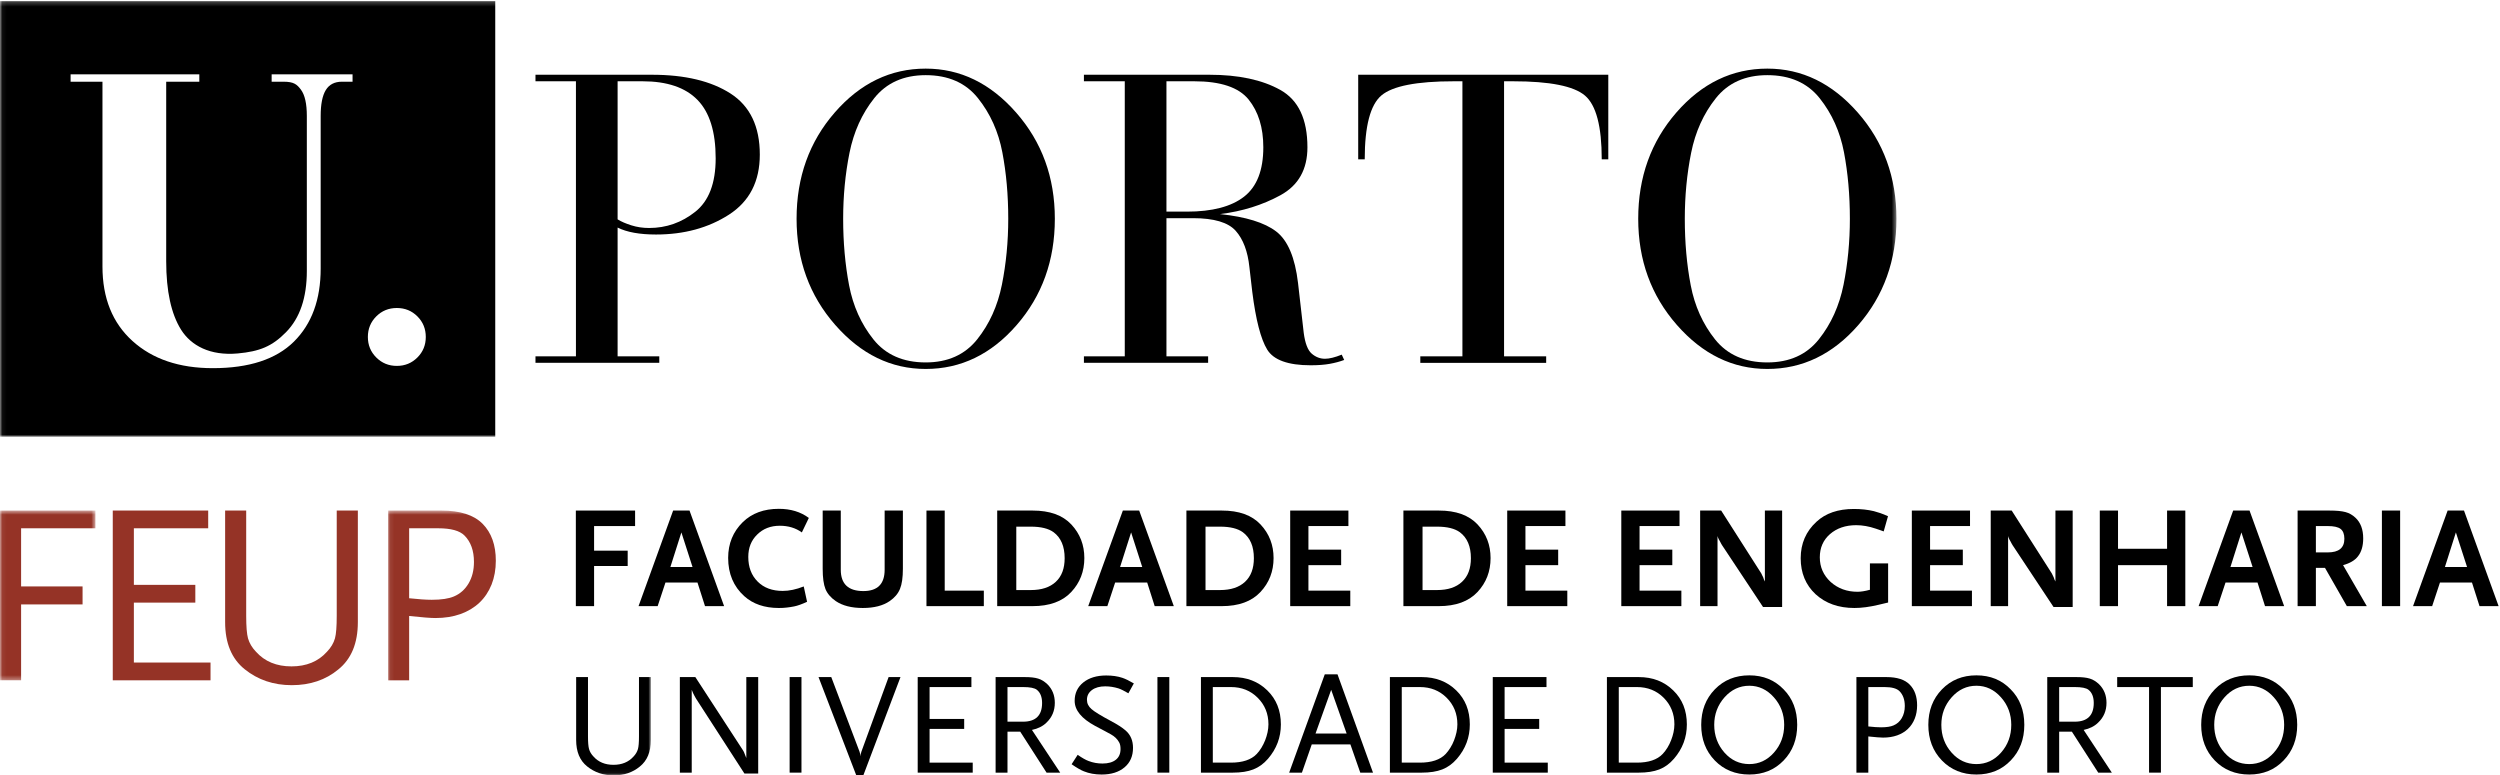 <?xml version="1.0" encoding="UTF-8"?>
<svg width="561px" height="174px" viewBox="0 0 561 174" version="1.1" xmlns="http://www.w3.org/2000/svg" xmlns:xlink="http://www.w3.org/1999/xlink">
    <!-- Generator: Sketch 49.2 (51160) - http://www.bohemiancoding.com/sketch -->
    <title>sponsor-feup</title>
    <desc>Created with Sketch.</desc>
    <defs>
        <polygon id="path-1" points="0.06 0.566 21.415 0.566 21.415 38.659 0.06 38.659"></polygon>
        <polygon id="path-3" points="0.082 0.566 59.055 0.566 59.055 59.94 0.082 59.94"></polygon>
        <polygon id="path-5" points="0.06 0.235 425.563 0.235 425.563 97.999 0.06 97.999"></polygon>
    </defs>
    <g id="Page-1" stroke="none" stroke-width="1" fill="none" fill-rule="evenodd">
        <g id="sponsor-feup">
            <g id="Group-3" transform="translate(0, 114)">
                <mask id="mask-2" fill="white">
                    <use xlink:href="#path-1"></use>
                </mask>
                <g id="Clip-2"></g>
                <polyline id="Fill-1" fill="#953326" mask="url(#mask-2)" points="21.415 4.546 4.735 4.546 4.735 17.595 18.528 17.595 18.528 21.632 4.735 21.632 4.735 38.659 0.001 38.659 0.001 0.566 21.415 0.566 21.415 4.546"></polyline>
            </g>
            <polyline id="Fill-4" fill="#953326" points="47.242 152.662 25.305 152.662 25.305 114.566 46.719 114.566 46.719 118.546 30.039 118.546 30.039 131.242 43.831 131.242 43.831 135.228 30.039 135.228 30.039 148.675 47.242 148.675 47.242 152.662"></polyline>
            <path d="M80.301,139.615 C80.301,144.346 78.834,147.887 75.907,150.233 C73.069,152.583 69.578,153.753 65.47,153.753 C61.393,153.753 57.866,152.561 54.901,150.173 C51.979,147.828 50.519,144.305 50.519,139.615 L50.519,114.566 L55.246,114.566 L55.246,138.171 C55.246,140.599 55.388,142.283 55.653,143.248 C55.967,144.328 56.555,145.326 57.439,146.247 C59.406,148.446 62.064,149.537 65.409,149.537 C68.755,149.537 71.41,148.446 73.376,146.247 C74.262,145.326 74.859,144.328 75.165,143.248 C75.433,142.283 75.562,140.599 75.562,138.171 L75.562,114.566 L80.301,114.566 L80.301,139.615" id="Fill-5" fill="#953326"></path>
            <g id="Group-9" transform="translate(87, 114)">
                <mask id="mask-4" fill="white">
                    <use xlink:href="#path-3"></use>
                </mask>
                <g id="Clip-7"></g>
                <path d="M19.356,12.105 C19.356,9.566 18.646,7.589 17.221,6.163 C16.148,5.085 14.189,4.546 11.331,4.546 L4.814,4.546 L4.814,20.248 C6.929,20.475 8.615,20.591 9.894,20.591 C12.044,20.591 13.702,20.339 14.854,19.843 C16.244,19.263 17.334,18.289 18.146,16.927 C18.959,15.558 19.356,13.95 19.356,12.105 M24.262,11.821 C24.262,13.78 23.942,15.558 23.313,17.161 C22.672,18.756 21.772,20.112 20.595,21.228 C19.424,22.342 18,23.196 16.324,23.797 C14.657,24.389 12.778,24.688 10.698,24.688 C10.198,24.688 9.458,24.647 8.473,24.575 C7.491,24.496 6.27,24.377 4.814,24.227 L4.814,38.662 L0.082,38.662 L0.082,0.566 L12.029,0.566 C16.266,0.566 19.356,1.565 21.322,3.565 C23.282,5.567 24.262,8.314 24.262,11.821" id="Fill-6" fill="#953326" mask="url(#mask-4)"></path>
                <path d="M59.055,52.04 C59.055,54.701 58.229,56.694 56.578,58.012 C54.98,59.335 53.022,60 50.7,60 C48.405,60 46.425,59.328 44.756,57.981 C43.105,56.661 42.289,54.683 42.289,52.04 L42.289,37.937 L44.945,37.937 L44.945,51.227 C44.945,52.591 45.027,53.544 45.182,54.084 C45.349,54.685 45.685,55.257 46.189,55.774 C47.29,57.01 48.779,57.625 50.668,57.625 C52.554,57.625 54.047,57.01 55.157,55.774 C55.655,55.257 55.983,54.685 56.155,54.084 C56.31,53.544 56.387,52.591 56.387,51.227 L56.387,37.937 L59.055,37.937 L59.055,52.04" id="Fill-8" fill="#000000" mask="url(#mask-4)"></path>
            </g>
            <path d="M170.14,173.58 L167.049,173.58 L156.232,156.839 C156.189,156.752 156.128,156.654 156.053,156.532 C155.982,156.409 155.899,156.272 155.813,156.096 C155.656,155.839 155.462,155.4 155.224,154.798 L155.224,173.381 L152.559,173.381 L152.559,151.937 L156.035,151.937 L166.663,168.276 C166.722,168.389 166.777,168.474 166.824,168.541 C166.872,168.608 166.91,168.685 166.953,168.784 C166.995,168.881 167.049,169.005 167.098,169.16 C167.15,169.304 167.23,169.515 167.344,169.777 C167.363,169.818 167.385,169.859 167.391,169.903 C167.394,169.944 167.427,170.01 167.473,170.098 L167.473,151.937 L170.14,151.937 L170.14,173.58" id="Fill-10" fill="#000000"></path>
            <polygon id="Fill-11" fill="#000000" points="177.192 173.379 179.85 173.379 179.85 151.933 177.192 151.933"></polygon>
            <path d="M202.07,151.937 L193.752,173.933 L192.129,173.933 L183.676,151.937 L186.537,151.937 L192.878,168.668 C192.977,168.951 193.057,169.298 193.106,169.712 C193.106,169.38 193.164,169.039 193.3,168.668 L199.404,151.937 L202.07,151.937" id="Fill-12" fill="#000000"></path>
            <polyline id="Fill-13" fill="#000000" points="218.278 173.381 205.932 173.381 205.932 151.933 217.984 151.933 217.984 154.178 208.597 154.178 208.597 161.332 216.363 161.332 216.363 163.567 208.597 163.567 208.597 171.135 218.278 171.135 218.278 173.381"></polyline>
            <path d="M233.845,157.75 C233.845,156.412 233.457,155.422 232.68,154.798 C232.173,154.384 231.136,154.175 229.557,154.175 L226.08,154.175 L226.08,161.947 L229.557,161.947 C232.412,161.947 233.845,160.547 233.845,157.75 M237.909,173.381 L234.85,173.381 L228.937,164.183 L226.08,164.183 L226.08,173.381 L223.415,173.381 L223.415,151.937 L229.944,151.937 C230.594,151.937 231.165,151.962 231.65,152.018 C232.134,152.072 232.576,152.157 232.967,152.278 C233.355,152.397 233.716,152.558 234.04,152.77 C234.359,152.968 234.686,153.224 235.019,153.529 C236.139,154.632 236.701,156.03 236.701,157.716 C236.701,159.496 236.073,160.978 234.815,162.17 C233.997,162.974 232.909,163.513 231.568,163.795 L237.909,173.381" id="Fill-14" fill="#000000"></path>
            <path d="M254.434,153.361 L253.208,155.573 C252.729,155.298 252.31,155.058 251.932,154.877 C251.574,154.694 251.241,154.557 250.963,154.466 C249.984,154.171 249.003,154.015 248.005,154.015 C246.775,154.015 245.784,154.292 245.035,154.841 C244.289,155.393 243.911,156.128 243.911,157.033 C243.911,157.838 244.252,158.534 244.924,159.111 C245.589,159.702 247.023,160.584 249.213,161.752 C250.727,162.548 251.852,163.278 252.591,163.927 C253.695,164.88 254.248,166.179 254.248,167.822 C254.248,169.663 253.614,171.128 252.341,172.193 C251.077,173.265 249.364,173.804 247.195,173.804 C245.722,173.804 244.394,173.561 243.226,173.085 C242.561,172.83 241.63,172.3 240.468,171.493 L241.833,169.382 C242.335,169.733 242.789,170.026 243.213,170.263 C243.636,170.496 243.994,170.676 244.308,170.78 C245.276,171.153 246.31,171.336 247.389,171.336 C248.687,171.336 249.688,171.05 250.395,170.487 C251.102,169.925 251.448,169.124 251.448,168.087 C251.448,167.437 251.343,166.926 251.122,166.563 C250.733,165.844 250.124,165.258 249.306,164.8 C249.047,164.652 248.625,164.419 248.027,164.103 C247.424,163.792 246.668,163.388 245.729,162.886 C242.681,161.236 241.155,159.364 241.155,157.267 C241.155,155.554 241.799,154.178 243.104,153.131 C244.394,152.1 246.116,151.577 248.231,151.577 C249.598,151.577 250.794,151.752 251.845,152.1 C252.549,152.335 253.423,152.762 254.434,153.361" id="Fill-15" fill="#000000"></path>
            <polygon id="Fill-16" fill="#000000" points="259.728 173.379 262.393 173.379 262.393 151.933 259.728 151.933"></polygon>
            <path d="M284.638,162.527 C284.638,160.171 283.835,158.185 282.227,156.582 C280.628,154.977 278.626,154.175 276.215,154.175 L272.155,154.175 L272.155,171.135 L276.215,171.135 C278.84,171.135 280.768,170.49 282.008,169.191 C282.398,168.778 282.757,168.307 283.081,167.772 C283.396,167.252 283.673,166.684 283.907,166.104 C284.132,165.519 284.314,164.921 284.443,164.318 C284.57,163.709 284.638,163.11 284.638,162.527 M287.429,162.561 C287.429,165.46 286.464,168.027 284.544,170.263 C283.568,171.392 282.466,172.187 281.233,172.662 C280.019,173.141 278.471,173.381 276.611,173.381 L269.491,173.381 L269.491,151.937 L276.647,151.937 C279.763,151.937 282.341,152.933 284.38,154.923 C286.411,156.897 287.429,159.446 287.429,162.561" id="Fill-17" fill="#000000"></path>
            <path d="M302.185,164.605 L298.716,154.795 L295.204,164.605 L302.185,164.605 Z M308.102,173.381 L305.245,173.381 L303.031,167.048 L294.358,167.048 L292.151,173.381 L289.287,173.381 L297.279,151.319 L300.135,151.319 L308.102,173.381 Z" id="Fill-18" fill="#000000"></path>
            <path d="M327.036,162.527 C327.036,160.171 326.235,158.185 324.633,156.582 C323.026,154.977 321.02,154.175 318.62,154.175 L314.555,154.175 L314.555,171.135 L318.62,171.135 C321.247,171.135 323.17,170.49 324.411,169.191 C324.792,168.778 325.151,168.307 325.475,167.772 C325.803,167.252 326.079,166.684 326.301,166.104 C326.526,165.519 326.709,164.921 326.84,164.318 C326.973,163.709 327.036,163.11 327.036,162.527 M329.827,162.561 C329.827,165.46 328.866,168.027 326.942,170.263 C325.958,171.392 324.866,172.187 323.643,172.662 C322.413,173.141 320.875,173.381 319.014,173.381 L311.893,173.381 L311.893,151.937 L319.042,151.937 C322.159,151.937 324.741,152.933 326.778,154.923 C328.809,156.897 329.827,159.446 329.827,162.561" id="Fill-19" fill="#000000"></path>
            <polyline id="Fill-20" fill="#000000" points="347.321 173.381 334.977 173.381 334.977 151.933 347.032 151.933 347.032 154.178 337.633 154.178 337.633 161.332 345.397 161.332 345.397 163.567 337.633 163.567 337.633 171.135 347.321 171.135 347.321 173.381"></polyline>
            <path d="M375.735,162.527 C375.735,160.171 374.928,158.185 373.333,156.582 C371.733,154.977 369.721,154.175 367.319,154.175 L363.254,154.175 L363.254,171.135 L367.319,171.135 C369.94,171.135 371.874,170.49 373.102,169.191 C373.493,168.778 373.85,168.307 374.178,167.772 C374.506,167.252 374.77,166.684 374.999,166.104 C375.231,165.519 375.409,164.921 375.54,164.318 C375.667,163.709 375.735,163.11 375.735,162.527 M378.53,162.561 C378.53,165.46 377.565,168.027 375.637,170.263 C374.663,171.392 373.573,172.187 372.342,172.662 C371.112,173.141 369.573,173.381 367.706,173.381 L360.592,173.381 L360.592,151.937 L367.745,151.937 C370.868,151.937 373.44,152.933 375.471,154.923 C377.518,156.897 378.53,159.446 378.53,162.561" id="Fill-21" fill="#000000"></path>
            <path d="M400.372,162.654 C400.372,160.279 399.602,158.216 398.063,156.484 C396.528,154.751 394.682,153.882 392.545,153.882 C390.372,153.882 388.526,154.751 386.979,156.484 C385.45,158.216 384.672,160.279 384.672,162.654 C384.672,165.084 385.45,167.162 386.979,168.897 C388.502,170.606 390.354,171.461 392.545,171.461 C394.702,171.461 396.547,170.606 398.063,168.897 C399.602,167.162 400.372,165.084 400.372,162.654 M403.293,162.654 C403.293,165.88 402.278,168.547 400.247,170.653 C398.221,172.752 395.661,173.801 392.545,173.801 C389.42,173.801 386.842,172.752 384.803,170.653 C382.762,168.547 381.752,165.88 381.752,162.654 C381.752,159.452 382.762,156.8 384.803,154.696 C386.842,152.595 389.42,151.548 392.545,151.548 C395.661,151.548 398.221,152.595 400.247,154.696 C402.278,156.752 403.293,159.411 403.293,162.654" id="Fill-22" fill="#000000"></path>
            <path d="M427.438,158.436 C427.438,157.007 427.034,155.891 426.239,155.09 C425.627,154.485 424.526,154.178 422.918,154.178 L419.25,154.178 L419.25,163.015 C420.436,163.149 421.395,163.209 422.108,163.209 C423.319,163.209 424.252,163.069 424.901,162.786 C425.684,162.458 426.301,161.919 426.756,161.151 C427.208,160.376 427.438,159.474 427.438,158.436 M430.2,158.27 C430.2,159.377 430.02,160.376 429.661,161.28 C429.303,162.174 428.793,162.943 428.131,163.567 C427.479,164.199 426.674,164.673 425.735,165.015 C424.788,165.349 423.731,165.519 422.567,165.519 C422.284,165.519 421.866,165.494 421.313,165.454 C420.754,165.406 420.077,165.346 419.25,165.258 L419.25,173.381 L416.579,173.381 L416.579,151.937 L423.309,151.937 C425.696,151.937 427.438,152.495 428.538,153.627 C429.645,154.746 430.2,156.3 430.2,158.27" id="Fill-23" fill="#000000"></path>
            <path d="M451.329,162.654 C451.329,160.279 450.567,158.216 449.026,156.484 C447.485,154.751 445.653,153.882 443.502,153.882 C441.338,153.882 439.483,154.751 437.946,156.484 C436.407,158.216 435.637,160.279 435.637,162.654 C435.637,165.084 436.407,167.162 437.946,168.897 C439.465,170.606 441.319,171.461 443.502,171.461 C445.667,171.461 447.512,170.606 449.026,168.897 C450.567,167.162 451.329,165.084 451.329,162.654 M454.256,162.654 C454.256,165.88 453.241,168.547 451.204,170.653 C449.188,172.752 446.624,173.801 443.502,173.801 C440.385,173.801 437.807,172.752 435.768,170.653 C433.731,168.547 432.717,165.88 432.717,162.654 C432.717,159.452 433.731,156.8 435.768,154.696 C437.807,152.595 440.385,151.548 443.502,151.548 C446.624,151.548 449.188,152.595 451.204,154.696 C453.241,156.752 454.256,159.411 454.256,162.654" id="Fill-24" fill="#000000"></path>
            <path d="M469.838,157.75 C469.838,156.412 469.452,155.422 468.668,154.798 C468.17,154.384 467.129,154.175 465.553,154.175 L462.077,154.175 L462.077,161.947 L465.553,161.947 C468.405,161.947 469.838,160.547 469.838,157.75 M473.897,173.381 L470.844,173.381 L464.928,164.183 L462.077,164.183 L462.077,173.381 L459.403,173.381 L459.403,151.937 L465.936,151.937 C466.59,151.937 467.161,151.962 467.643,152.018 C468.125,152.072 468.575,152.157 468.959,152.278 C469.348,152.397 469.709,152.558 470.032,152.77 C470.358,152.968 470.686,153.224 471.012,153.529 C472.137,154.632 472.698,156.03 472.698,157.716 C472.698,159.496 472.071,160.978 470.805,162.17 C469.993,162.974 468.903,163.513 467.571,163.795 L473.897,173.381" id="Fill-25" fill="#000000"></path>
            <polyline id="Fill-26" fill="#000000" points="492.059 154.178 484.911 154.178 484.911 173.379 482.249 173.379 482.249 154.178 475.096 154.178 475.096 151.937 492.059 151.937 492.059 154.178"></polyline>
            <path d="M512.565,162.654 C512.565,160.279 511.795,158.216 510.252,156.484 C508.717,154.751 506.879,153.882 504.735,153.882 C502.563,153.882 500.717,154.751 499.176,156.484 C497.641,158.216 496.872,160.279 496.872,162.654 C496.872,165.084 497.641,167.162 499.176,168.897 C500.69,170.606 502.545,171.461 504.735,171.461 C506.897,171.461 508.739,170.606 510.252,168.897 C511.795,167.162 512.565,165.084 512.565,162.654 M515.495,162.654 C515.495,165.88 514.465,168.547 512.432,170.653 C510.422,172.752 507.85,173.801 504.735,173.801 C501.612,173.801 499.032,172.752 496.999,170.653 C494.963,168.547 493.948,165.88 493.948,162.654 C493.948,159.452 494.963,156.8 496.999,154.696 C499.032,152.595 501.612,151.548 504.735,151.548 C507.85,151.548 510.422,152.595 512.432,154.696 C514.465,156.752 515.495,159.411 515.495,162.654" id="Fill-27" fill="#000000"></path>
            <polyline id="Fill-28" fill="#000000" points="142.515 118.048 133.314 118.048 133.314 123.569 140.851 123.569 140.851 127.01 133.314 127.01 133.314 136.017 129.219 136.017 129.219 114.569 142.515 114.569 142.515 118.048"></polyline>
            <path d="M155.406,127.24 L152.903,119.473 L150.432,127.24 L155.406,127.24 Z M162.49,136.017 L158.205,136.017 L156.512,130.715 L149.332,130.715 L147.578,136.017 L143.289,136.017 L151.052,114.569 L154.728,114.569 L162.49,136.017 Z" id="Fill-29" fill="#000000"></path>
            <path d="M181.502,116.224 L179.935,119.476 C178.55,118.476 176.899,117.978 174.994,117.978 C172.924,117.978 171.223,118.643 169.898,119.968 C168.574,121.261 167.916,122.932 167.916,124.966 C167.916,127.265 168.616,129.12 170.03,130.52 C171.414,131.908 173.293,132.602 175.647,132.602 C177.1,132.602 178.668,132.267 180.359,131.599 L181.108,135.043 C179.935,135.582 178.973,135.928 178.221,136.077 C177.672,136.19 177.122,136.272 176.557,136.335 C175.992,136.409 175.398,136.433 174.775,136.433 C171.568,136.433 168.974,135.547 167.011,133.774 C164.605,131.605 163.397,128.742 163.397,125.194 C163.397,121.99 164.496,119.315 166.678,117.168 C168.72,115.177 171.414,114.18 174.775,114.18 C177.436,114.18 179.673,114.862 181.502,116.224" id="Fill-30" fill="#000000"></path>
            <path d="M202.608,127.628 C202.608,129.58 202.396,131.088 201.958,132.147 C201.529,133.211 200.76,134.119 199.65,134.881 C198.164,135.91 196.146,136.433 193.61,136.433 C191.075,136.433 189.05,135.91 187.537,134.881 C186.432,134.119 185.657,133.216 185.231,132.179 C184.82,131.148 184.61,129.625 184.61,127.628 L184.61,114.569 L188.671,114.569 L188.671,127.861 C188.671,131.041 190.362,132.636 193.743,132.636 C196.924,132.636 198.513,131.041 198.513,127.861 L198.513,114.569 L202.608,114.569 L202.608,127.628" id="Fill-31" fill="#000000"></path>
            <polyline id="Fill-32" fill="#000000" points="220.771 136.017 207.898 136.017 207.898 114.569 211.993 114.569 211.993 132.539 220.771 132.539 220.771 136.017"></polyline>
            <path d="M238.908,125.259 C238.908,122.617 238.088,120.68 236.442,119.441 C235.296,118.599 233.581,118.18 231.31,118.18 L228.055,118.18 L228.055,132.409 L231.31,132.409 C233.737,132.409 235.614,131.791 236.927,130.554 C238.251,129.322 238.908,127.558 238.908,125.259 M243.327,125.231 C243.327,128.218 242.347,130.762 240.372,132.864 C238.405,134.964 235.509,136.017 231.697,136.017 L223.772,136.017 L223.772,114.569 L231.728,114.569 C235.567,114.569 238.455,115.606 240.405,117.687 C242.352,119.772 243.327,122.283 243.327,125.231" id="Fill-33" fill="#000000"></path>
            <path d="M256.319,127.24 L253.822,119.473 L251.345,127.24 L256.319,127.24 Z M263.403,136.017 L259.113,136.017 L257.425,130.715 L250.241,130.715 L248.491,136.017 L244.196,136.017 L251.968,114.569 L255.634,114.569 L263.403,136.017 Z" id="Fill-34" fill="#000000"></path>
            <path d="M281.37,125.259 C281.37,122.617 280.553,120.68 278.902,119.441 C277.752,118.599 276.042,118.18 273.768,118.18 L270.518,118.18 L270.518,132.409 L273.768,132.409 C276.196,132.409 278.073,131.791 279.389,130.554 C280.711,129.322 281.37,127.558 281.37,125.259 M285.79,125.231 C285.79,128.218 284.806,130.762 282.828,132.864 C280.862,134.964 277.966,136.017 274.159,136.017 L266.23,136.017 L266.23,114.569 L274.19,114.569 C278.024,114.569 280.911,115.606 282.865,117.687 C284.818,119.772 285.79,122.283 285.79,125.231" id="Fill-35" fill="#000000"></path>
            <polyline id="Fill-36" fill="#000000" points="303.005 136.017 289.521 136.017 289.521 114.569 302.583 114.569 302.583 118.045 293.611 118.045 293.611 123.339 300.955 123.339 300.955 126.821 293.611 126.821 293.611 132.539 303.005 132.539 303.005 136.017"></polyline>
            <path d="M330.071,125.259 C330.071,122.617 329.25,120.68 327.604,119.441 C326.45,118.599 324.741,118.18 322.463,118.18 L319.219,118.18 L319.219,132.409 L322.463,132.409 C324.899,132.409 326.766,131.791 328.081,130.554 C329.411,129.322 330.071,127.558 330.071,125.259 M334.485,125.231 C334.485,128.218 333.508,130.762 331.534,132.864 C329.557,134.964 326.665,136.017 322.858,136.017 L314.924,136.017 L314.924,114.569 L322.893,114.569 C326.725,114.569 329.61,115.606 331.565,117.687 C333.514,119.772 334.485,122.283 334.485,125.231" id="Fill-37" fill="#000000"></path>
            <polyline id="Fill-38" fill="#000000" points="351.704 136.017 338.219 136.017 338.219 114.569 351.282 114.569 351.282 118.045 342.309 118.045 342.309 123.339 349.655 123.339 349.655 126.821 342.309 126.821 342.309 132.539 351.704 132.539 351.704 136.017"></polyline>
            <polyline id="Fill-39" fill="#000000" points="377.299 136.017 363.821 136.017 363.821 114.569 376.887 114.569 376.887 118.045 367.915 118.045 367.915 123.339 375.266 123.339 375.266 126.821 367.915 126.821 367.915 132.539 377.299 132.539 377.299 136.017"></polyline>
            <path d="M399.909,136.21 L395.624,136.21 L386.426,122.333 C386.383,122.273 386.327,122.17 386.243,122.024 C386.159,121.888 386.073,121.705 385.965,121.495 C385.928,121.397 385.885,121.33 385.833,121.261 C385.795,121.198 385.752,121.122 385.702,121.037 C385.575,120.798 385.481,120.545 385.411,120.29 L385.411,136.017 L381.512,136.017 L381.512,114.569 L386.231,114.569 L395.231,128.673 C395.25,128.716 395.317,128.864 395.436,129.111 C395.557,129.359 395.624,129.505 395.655,129.546 L395.846,130.101 L396.04,130.489 L396.04,114.569 L399.909,114.569 L399.909,136.21" id="Fill-40" fill="#000000"></path>
            <path d="M423.694,135.207 C423.42,135.266 423.09,135.345 422.725,135.437 C422.36,135.515 421.965,135.617 421.528,135.72 C419.532,136.197 417.731,136.433 416.131,136.433 C412.577,136.433 409.672,135.405 407.424,133.348 C405.19,131.267 404.075,128.574 404.075,125.259 C404.075,121.966 405.26,119.236 407.625,117.073 C409.672,115.165 412.477,114.213 415.999,114.213 C417.647,114.213 419.139,114.377 420.489,114.702 C420.915,114.808 421.401,114.96 421.928,115.136 C422.463,115.323 423.043,115.552 423.668,115.837 L422.7,119.249 C422.479,119.164 422.221,119.072 421.928,118.971 C421.641,118.88 421.307,118.76 420.934,118.631 C419.401,118.11 417.926,117.851 416.52,117.851 C414.141,117.851 412.172,118.527 410.633,119.867 C409.127,121.188 408.364,122.923 408.364,125.067 C408.364,127.253 409.184,129.1 410.801,130.592 C412.444,132.062 414.458,132.794 416.815,132.794 C417.573,132.794 418.506,132.649 419.61,132.345 L419.61,126.43 L423.694,126.43 L423.694,135.207" id="Fill-41" fill="#000000"></path>
            <polyline id="Fill-42" fill="#000000" points="442.504 136.017 429.016 136.017 429.016 114.569 442.073 114.569 442.073 118.045 433.108 118.045 433.108 123.339 440.456 123.339 440.456 126.821 433.108 126.821 433.108 132.539 442.504 132.539 442.504 136.017"></polyline>
            <path d="M465.108,136.21 L460.815,136.21 L451.62,122.333 C451.575,122.273 451.514,122.17 451.438,122.024 C451.364,121.888 451.272,121.705 451.159,121.495 C451.122,121.397 451.075,121.33 451.028,121.261 C450.989,121.198 450.948,121.122 450.901,121.037 C450.774,120.798 450.68,120.545 450.618,120.29 L450.618,136.017 L446.719,136.017 L446.719,114.569 L451.424,114.569 L460.424,128.673 C460.45,128.716 460.516,128.864 460.635,129.111 C460.752,129.359 460.829,129.505 460.846,129.546 L461.043,130.101 L461.239,130.489 L461.239,114.569 L465.108,114.569 L465.108,136.21" id="Fill-43" fill="#000000"></path>
            <polyline id="Fill-44" fill="#000000" points="490.385 136.017 486.292 136.017 486.292 126.821 475.284 126.821 475.284 136.017 471.192 136.017 471.192 114.569 475.284 114.569 475.284 123.144 486.292 123.144 486.292 114.569 490.385 114.569 490.385 136.017"></polyline>
            <path d="M505.485,127.24 L502.973,119.473 L500.508,127.24 L505.485,127.24 Z M512.565,136.017 L508.272,136.017 L506.583,130.715 L499.411,130.715 L497.651,136.017 L493.368,136.017 L501.125,114.569 L504.797,114.569 L512.565,136.017 Z" id="Fill-45" fill="#000000"></path>
            <path d="M526.077,120.908 C526.077,119.864 525.793,119.132 525.233,118.693 C524.674,118.261 523.708,118.048 522.35,118.048 L519.684,118.048 L519.684,123.961 L522.35,123.961 C524.834,123.961 526.077,122.945 526.077,120.908 M531.11,136.017 L526.633,136.017 L521.729,127.433 L519.684,127.433 L519.684,136.017 L515.583,136.017 L515.583,114.569 L522.727,114.569 C523.514,114.569 524.192,114.597 524.778,114.651 C525.362,114.704 525.879,114.793 526.321,114.909 C526.766,115.026 527.168,115.19 527.522,115.401 C527.875,115.603 528.223,115.858 528.549,116.165 C529.717,117.243 530.303,118.795 530.303,120.81 C530.303,122.501 529.913,123.843 529.133,124.834 C528.461,125.723 527.346,126.389 525.786,126.821 L531.11,136.017" id="Fill-46" fill="#000000"></path>
            <polygon id="Fill-47" fill="#000000" points="534.499 136.017 538.59 136.017 538.59 114.566 534.499 114.566"></polygon>
            <path d="M553.61,127.24 L551.1,119.473 L548.639,127.24 L553.61,127.24 Z M560.69,136.017 L556.403,136.017 L554.709,130.715 L547.528,130.715 L545.776,136.017 L541.487,136.017 L549.249,114.569 L552.922,114.569 L560.69,136.017 Z" id="Fill-48" fill="#000000"></path>
            <path d="M138.591,49.224 C139.386,49.719 140.41,50.165 141.664,50.561 C142.913,50.959 144.246,51.161 145.651,51.161 C149.503,51.161 152.96,49.947 156.011,47.528 C159.073,45.105 160.597,41.107 160.597,35.525 C160.597,29.58 159.237,25.212 156.519,22.422 C153.795,19.63 149.688,18.239 144.185,18.239 L138.591,18.239 L138.591,49.224 Z M129.24,18.239 L120.162,18.239 L120.162,16.773 L146.294,16.773 C153.693,16.773 159.573,18.179 163.946,20.996 C168.315,23.818 170.501,28.384 170.501,34.696 C170.501,40.703 168.192,45.194 163.582,48.165 C158.963,51.138 153.508,52.625 147.211,52.625 C143.543,52.625 140.668,52.106 138.591,51.066 L138.591,79.954 L147.944,79.954 L147.944,81.417 L120.162,81.417 L120.162,79.954 L129.24,79.954 L129.24,18.239 Z" id="Fill-49" fill="#000000"></path>
            <path d="M207.728,81.329 C212.68,81.329 216.529,79.6 219.28,76.154 C222.031,72.707 223.881,68.613 224.829,63.882 C225.775,59.152 226.25,54.219 226.25,49.094 C226.25,43.788 225.81,38.811 224.922,34.166 C224.038,29.533 222.216,25.486 219.461,22.034 C216.716,18.589 212.799,16.865 207.728,16.865 C202.775,16.865 198.926,18.589 196.175,22.034 C193.423,25.486 191.575,29.577 190.625,34.304 C189.677,39.035 189.205,43.967 189.205,49.094 C189.205,54.409 189.651,59.38 190.536,64.021 C191.424,68.664 193.242,72.707 195.99,76.154 C198.742,79.6 202.656,81.329 207.728,81.329 M207.728,15.398 C215.492,15.398 222.261,18.69 228.038,25.281 C233.815,31.876 236.706,39.81 236.706,49.094 C236.706,58.436 233.845,66.386 228.129,72.953 C222.417,79.512 215.616,82.793 207.728,82.793 C199.965,82.793 193.193,79.5 187.415,72.902 C181.643,66.31 178.752,58.374 178.752,49.094 C178.752,39.754 181.609,31.803 187.325,25.24 C193.042,18.674 199.839,15.398 207.728,15.398" id="Fill-50" fill="#000000"></path>
            <path d="M261.75,47.49 L266.336,47.49 C272.023,47.49 276.299,46.37 279.173,44.13 C282.048,41.895 283.488,38.199 283.488,33.052 C283.488,28.63 282.383,25.061 280.184,22.33 C277.981,19.608 273.919,18.239 267.987,18.239 L261.75,18.239 L261.75,47.49 Z M252.398,18.239 L243.231,18.239 L243.231,16.773 L271.377,16.773 C277.919,16.773 283.222,17.905 287.294,20.175 C291.357,22.44 293.387,26.735 293.387,33.052 C293.387,38.016 291.369,41.602 287.332,43.809 C283.3,46.014 278.773,47.426 273.764,48.042 C279.567,48.651 283.775,49.947 286.373,51.94 C288.972,53.921 290.609,57.793 291.281,63.533 L292.56,74.725 C292.871,77.047 293.462,78.588 294.345,79.354 C295.235,80.121 296.225,80.506 297.329,80.506 C298.306,80.506 299.562,80.196 301.087,79.582 L301.636,80.776 C300.66,81.142 299.581,81.432 298.382,81.647 C297.193,81.862 295.777,81.968 294.119,81.968 C289.047,81.968 285.79,80.793 284.355,78.44 C282.919,76.087 281.798,71.764 281.007,65.465 L280.368,59.96 C280,56.418 278.976,53.693 277.293,51.797 C275.614,49.906 272.417,48.957 267.709,48.957 L261.75,48.957 L261.75,79.954 L271.103,79.954 L271.103,81.417 L243.231,81.417 L243.231,79.954 L252.398,79.954 L252.398,18.239 Z" id="Fill-51" fill="#000000"></path>
            <path d="M328.167,18.239 L326.235,18.239 C317.922,18.239 312.51,19.296 310.004,21.403 C307.5,23.509 306.245,28.299 306.245,35.752 L304.781,35.752 L304.781,16.773 L360.901,16.773 L360.901,35.752 L359.43,35.752 C359.43,28.36 358.178,23.589 355.668,21.447 C353.161,19.312 347.788,18.239 339.532,18.239 L337.512,18.239 L337.512,79.954 L346.961,79.954 L346.961,81.421 L318.717,81.421 L318.717,79.954 L328.167,79.954 L328.167,18.239" id="Fill-52" fill="#000000"></path>
            <g id="Group-56">
                <mask id="mask-6" fill="white">
                    <use xlink:href="#path-5"></use>
                </mask>
                <g id="Clip-54"></g>
                <path d="M396.588,81.329 C401.545,81.329 405.393,79.6 408.143,76.154 C410.895,72.707 412.741,68.613 413.694,63.882 C414.639,59.152 415.112,54.219 415.112,49.094 C415.112,43.788 414.67,38.811 413.788,34.166 C412.899,29.533 411.079,25.486 408.327,22.034 C405.583,18.589 401.665,16.865 396.588,16.865 C391.637,16.865 387.786,18.589 385.04,22.034 C382.286,25.486 380.434,29.577 379.489,34.304 C378.542,39.035 378.069,43.967 378.069,49.094 C378.069,54.409 378.508,59.38 379.399,64.021 C380.284,68.664 382.106,72.707 384.854,76.154 C387.606,79.6 391.516,81.329 396.588,81.329 M396.588,15.398 C404.352,15.398 411.125,18.69 416.903,25.281 C422.682,31.876 425.563,39.81 425.563,49.094 C425.563,58.436 422.708,66.386 416.993,72.953 C411.278,79.512 404.475,82.793 396.588,82.793 C388.827,82.793 382.055,79.5 376.278,72.902 C370.5,66.31 367.616,58.374 367.616,49.094 C367.616,39.754 370.475,31.803 376.186,25.24 C381.905,18.674 388.708,15.398 396.588,15.398" id="Fill-53" fill="#000000" mask="url(#mask-6)"></path>
                <path d="M0,97.999 L111.133,97.999 L111.133,0.235 L0,0.235 L0,97.999 Z M79.113,18.335 L76.726,18.335 C75.08,18.335 73.872,18.962 73.107,20.211 C72.341,21.456 71.96,23.399 71.96,26.022 L71.96,60.271 C71.96,67.225 69.958,72.694 65.953,76.665 C61.946,80.629 55.882,82.616 47.75,82.616 C40.231,82.616 34.226,80.585 29.733,76.523 C25.24,72.464 22.993,66.894 22.993,59.811 L22.993,18.335 L15.843,18.335 L15.843,16.684 L44.727,16.684 L44.727,18.335 L37.295,18.335 L37.295,58.62 C37.295,65.337 38.417,70.461 40.644,74.003 C42.875,77.545 47.137,79.875 53.346,79.314 C58.255,78.866 61.058,77.727 64.177,74.551 C67.296,71.379 68.853,66.8 68.853,60.814 L68.853,26.022 C68.853,23.276 68.411,21.307 67.524,20.116 C66.637,18.933 65.94,18.335 63.613,18.335 L60.957,18.335 L60.957,16.684 L79.113,16.684 L79.113,18.335 Z M93.662,80.221 C92.409,81.477 90.869,82.108 89.05,82.108 C87.232,82.108 85.695,81.477 84.438,80.221 C83.178,78.966 82.549,77.427 82.549,75.611 C82.549,73.791 83.178,72.256 84.438,70.994 C85.695,69.739 87.232,69.115 89.05,69.115 C90.869,69.115 92.409,69.739 93.662,70.994 C94.921,72.256 95.547,73.791 95.547,75.611 C95.547,77.427 94.921,78.966 93.662,80.221 Z" id="Fill-55" fill="#000000" mask="url(#mask-6)"></path>
            </g>
        </g>
    </g>
</svg>